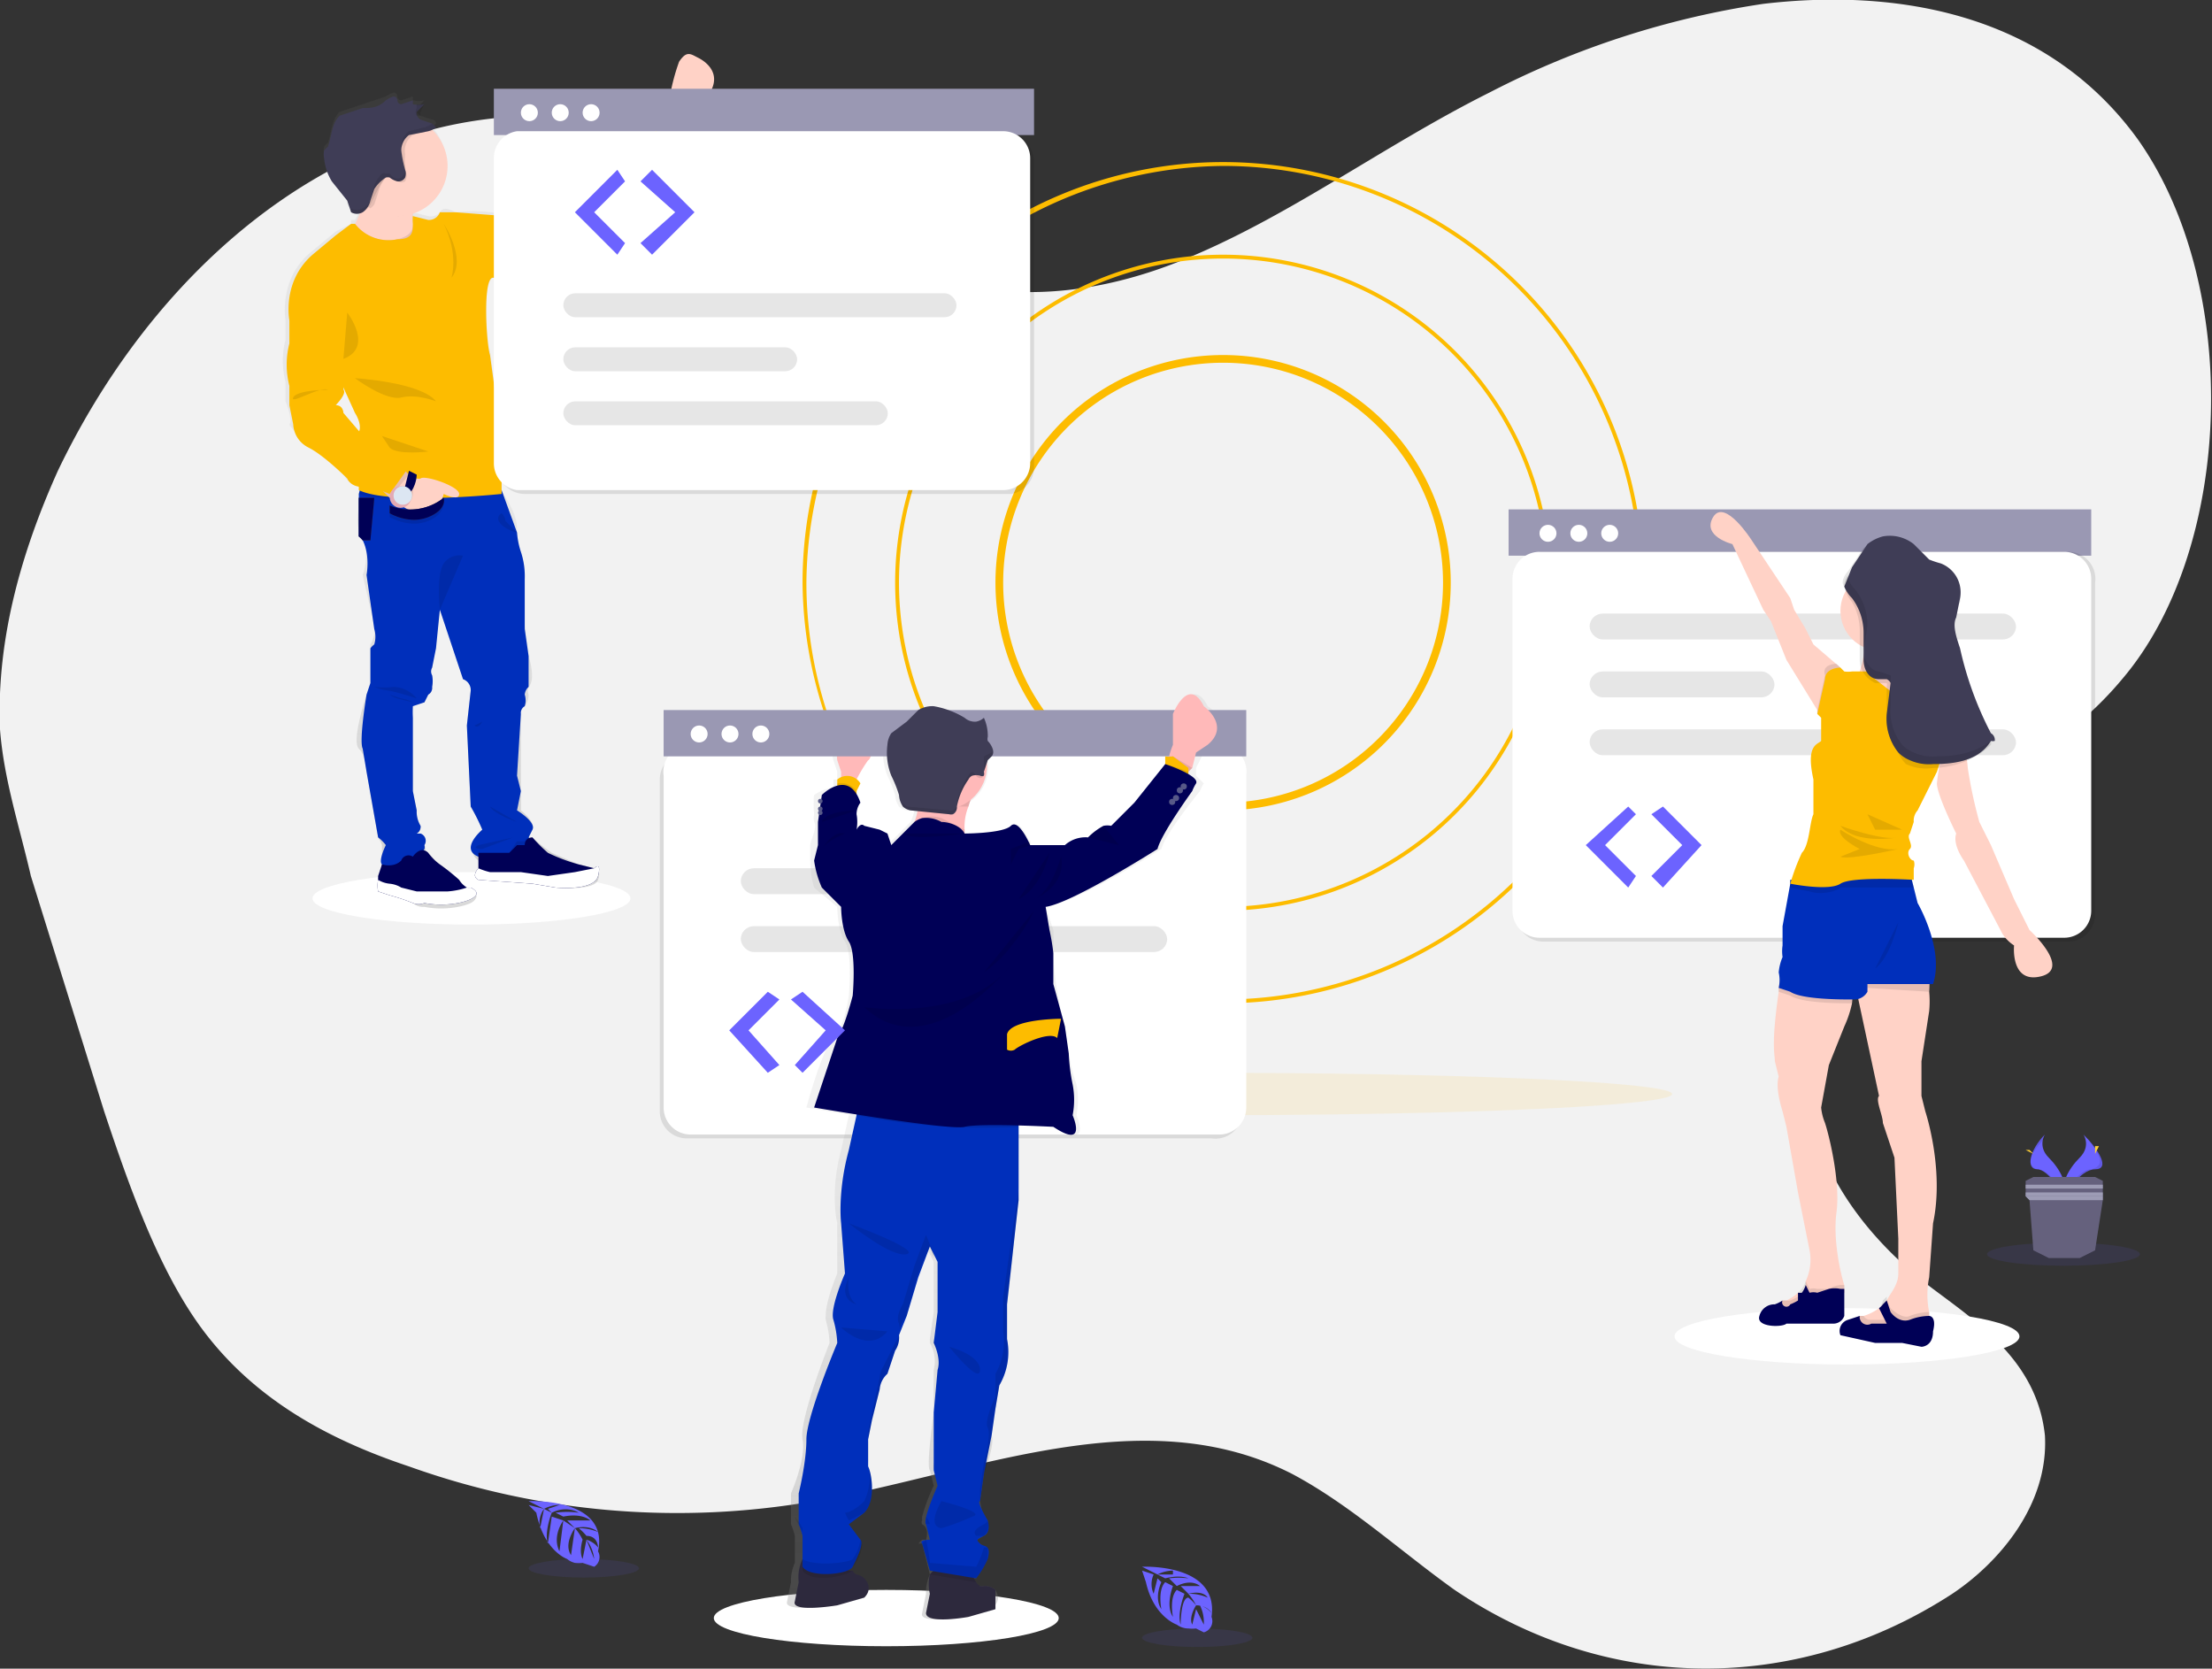 <svg data-name="Workshop Featured Image" xmlns="http://www.w3.org/2000/svg" xmlns:xlink="http://www.w3.org/1999/xlink" width="573.3" height="432.4"><rect width="100%" height="100%" fill="#333333" stroke="none"/><defs><linearGradient id="a" x1=".1" y1="1" x2=".1" gradientUnits="objectBoundingBox"><stop offset="0" stop-color="gray" stop-opacity=".3"/><stop offset=".5" stop-color="gray" stop-opacity=".1"/><stop offset="1" stop-color="gray" stop-opacity=".1"/></linearGradient><linearGradient id="b" x1=".5" y1="1" x2=".5" y2="0" xlink:href="#a"/></defs><path data-name="Path 688" d="M220 59c25 21 57 20 85 9s53-30 81-44a227 227 0 0171-23c34-4 73 2 97 35 27 38 25 106-4 140-15 18-34 26-51 40s-33 37-31 63c1 24 17 43 33 55 12 9 27 19 29 38 1 18-12 33-24 41-40 26-89 26-129-1-14-10-27-22-42-30-39-20-83 0-124 7a206 206 0 01-105-9c-21-7-42-18-56-39-10-15-17-35-23-53L8 227c-3-13-7-25-8-38-1-24 6-47 15-67 23-48 62-82 104-90s86 8 118 44" fill="#f2f2f2"/><ellipse data-name="Ellipse 65" cx="120.7" cy="5.5" rx="120.7" ry="5.5" transform="translate(192 278)" fill="#fdbc00" opacity=".1"/><path data-name="Path 689" d="M317 260a109 109 0 10-109-109 110 110 0 00109 109zm0-217a108 108 0 11-108 108A109 109 0 01317 43z" fill="#fdbc00"/><path data-name="Path 690" d="M317 236a85 85 0 10-85-85 85 85 0 0085 85zm0-169a84 84 0 11-84 84 84 84 0 0184-84z" fill="#fdbc00"/><path data-name="Path 691" d="M317 210a59 59 0 10-59-59 59 59 0 0059 59zm0-116a57 57 0 11-57 57 57 57 0 0157-57z" fill="#fdbc00"/><ellipse data-name="Ellipse 67" cx="44.7" cy="7.3" rx="44.7" ry="7.3" transform="translate(434 339)" fill="#fff"/><g data-name="Title bar"><path data-name="Rectangle 3" fill="#9a98b3" d="M391 132h151v12H391z"/><g data-name="Group 1308" transform="translate(399 136)" fill="#fff"><circle data-name="Ellipse 3" cx="2.2" cy="2.2" transform="translate(16)" r="2.2"/><circle data-name="Ellipse 4" cx="2.2" cy="2.2" transform="translate(8)" r="2.2"/><circle data-name="Ellipse 5" cx="2.2" cy="2.2" r="2.2"/></g></g><g data-name="Group 1292" opacity=".1"><path data-name="Path 692" d="M400 143h136a7 7 0 017 8v86a7 7 0 01-7 7H400a7 7 0 01-7-7v-86a7 7 0 017-8z"/><g data-name="Group 1291" transform="translate(413 166)" opacity=".2"><rect data-name="Rectangle 107" width="110.5" height="6.7" rx="3.4"/><rect data-name="Rectangle 108" width="110.5" height="6.7" rx="3.4" transform="translate(0 30)"/><rect data-name="Rectangle 109" width="92.6" height="6.7" rx="3.4" transform="translate(18 45)"/><rect data-name="Rectangle 110" width="47.9" height="6.7" rx="3.4" transform="translate(63 15)"/></g></g><path data-name="Path 693" d="M399 143h136a7 7 0 017 7v86a7 7 0 01-7 7H399a7 7 0 01-7-7v-86a7 7 0 017-7z" fill="#fff"/><g data-name="Group 1293" transform="translate(412 159)" fill="#e6e6e6"><rect data-name="Rectangle 111" width="110.5" height="6.7" rx="3.4"/><rect data-name="Rectangle 112" width="110.5" height="6.7" rx="3.4" transform="translate(0 30)"/><rect data-name="Rectangle 114" width="47.9" height="6.7" rx="3.4" transform="translate(0 15)"/></g><path data-name="Path 694" d="M449 141l8 17 2 3 4 10 8 13v1l4-1 2-9v-2l-7-6-2-4-3-5-1-3-10-15s-7-11-10-6 5 7 5 7z" fill="#ffd2c6"/><path data-name="Path 695" d="M481 256l6 28c-1 1 1 5 1 7l3 9 1 21v9c0 3-2 5-3 7l-1 1a4 4 0 01-1 1 13 13 0 01-4 2h-1l-1 1v2l4 1h8s10 1 8-3a7 7 0 01-1-1v-1a22 22 0 010-9l1-14c3-14-2-29-2-29l-1-4v-9l2-13a26 26 0 000-5 27 27 0 000-4l-18-2a14 14 0 00-1 5z" fill="#ffd2c6"/><path data-name="Path 696" d="M481 344l4 1h8s10 1 8-3a7 7 0 01-1-1v-1a15 15 0 00-5 1c-2 1-5-2-5-2l-1-2v-1l-1 1a4 4 0 01-1 2l2 3h-4a2 2 0 01-2-1h-1l-1 1z" opacity=".1"/><path data-name="Path 697" d="M477 346l9 2h7l5 1s3 0 3-4c1-4-1-4-1-4a14 14 0 00-5 1c-3 1-5-2-5-2l-1-3-1 1a4 4 0 01-1 1l2 4h-4a2 2 0 01-3-2l-3 1a3 3 0 00-2 4z" fill="#000056"/><path data-name="Path 698" d="M460 275l1 4c-1 3 1 9 1 9l1 4 3 17 3 15a13 13 0 01-1 8v1a6 6 0 01-1 2 5 5 0 01-1 0 12 12 0 01-3 2h-1a16 16 0 01-1 1 2 2 0 01-1 0l1 3 6-2 7-2 4-2v-1-1c-1-3-3-12-2-19 1-8-2-20-3-23a14 14 0 01-1-4l2-11 4-10a28 28 0 002-6 19 19 0 000-4s-17-16-19 0v1c-2 14-1 16-1 18z" fill="#ffd2c6"/><path data-name="Path 699" d="M460 338l1 3 5-2 8-2 4-2v-1-1h-1a7 7 0 00-3 1h-3a4 4 0 00-2 0l-1-2a6 6 0 01-1 2 6 6 0 01-1 1v1a11 11 0 01-2 1 2 2 0 01-1 0h-1a16 16 0 01-1 1 2 2 0 01-1 0z" opacity=".1"/><path data-name="Path 700" d="M463 343h12a3 3 0 003-2v-7h-1a7 7 0 00-3 0l-3 1a4 4 0 00-2 0l-1-2a6 6 0 01-1 2 6 6 0 01-1 0v2a11 11 0 01-2 1 1 1 0 01-2-1 9 9 0 01-2 1 4 4 0 00-4 3c-1 3 6 3 7 2z" fill="#000056"/><path data-name="Path 701" d="M481 256h1a13 13 0 002 0l16 1a27 27 0 000-4l-18-2a14 14 0 00-1 5z" opacity=".1"/><path data-name="Path 702" d="M465 251a236 236 0 0017 4 14 14 0 002 0h17c3-9-4-21-4-21l-1-4-1-4h-25v2l-1 3-4 18z" fill="#002fbb"/><path data-name="Path 703" d="M461 257l3 1c3 2 13 2 16 2a19 19 0 000-4s-17-16-19 0v1z" opacity=".1"/><path data-name="Path 704" d="M461 256l3 1c3 2 13 2 16 2h1a4 4 0 003-2v-2-1a74 74 0 0010-5c2-2 2-13 1-19v-4l-25 2h-6v1l-2 11v5a10 10 0 000 3 13 13 0 00-1 4 9 9 0 010 4z" fill="#002fbb"/><circle data-name="Ellipse 68" cx="10.3" cy="10.3" r="10.3" transform="translate(477 148)" fill="#ffd2c6"/><path data-name="Path 705" d="M492 162s0 10 2 12a89 89 0 007 7l-2 6-9 1-10-11 2-3s2-6 1-9 9-3 9-3z" fill="#ffd2c6"/><path data-name="Path 706" d="M471 184v1l4-1 2-9v-2l-1-1s-4 0-3 3l-2 9z" opacity=".1"/><path data-name="Path 707" d="M464 230l5 1c3 1 7 0 8-1h18a4 4 0 011 0l-1-4h-25v2h-6v2z" opacity=".1"/><path data-name="Path 708" d="M477 173s-4 0-4 3l-2 9 1 1v6c-1 1-4 1-2 10v9c-1 2-1 8-3 10a54 54 0 00-3 8s10 2 13 0 19-1 19-1v-3a3 3 0 000-2c-1 0-2-2-1-3s-1-3 0-4l1-3a4 4 0 011-3l5-10 1-3s5-5 5-6l-2-5-5-5s-3 3-6 2l-9-7-2-2h-2-2a7 7 0 01-2 0z" fill="#fdbc00"/><path data-name="Path 709" d="M507 189l1 2a23 23 0 012 8 119 119 0 003 14l3 6 6 14 4 8s11 10 3 12-7-8-7-8a10 10 0 01-3-3l-10-19s-3-4-2-7c0 0-5-10-5-13a47 47 0 011-6l-1-6z" fill="#ffd2c6"/><path data-name="Path 710" d="M484 211l9 4h-7z" opacity=".1"/><path data-name="Path 711" d="M477 214s11 4 15 3c0 0-11 2-15-3z" opacity=".1"/><path data-name="Path 712" d="M477 215s9 6 15 5c0 0-13 3-15 2l5-2s-6-3-5-5z" opacity=".1"/><path data-name="Path 713" d="M487 140a10 10 0 018 2l5 4a26 26 0 003 1 8 8 0 015 9l-2 4 1 9a89 89 0 009 22 2 2 0 010 1 2 2 0 010 1c-4 4-10 6-15 6a12 12 0 01-7-1 9 9 0 01-2-3 14 14 0 01-3-9v-8a2 2 0 000-1h-3c-2-1-4-3-4-6v-7a15 15 0 00-2-8 9 9 0 01-2-4c-1-1 0-3 1-4l4-6a11 11 0 014-2z" opacity=".1"/><path data-name="Path 714" d="M488 139a10 10 0 018 2l4 4a26 26 0 003 1 8 8 0 015 9l-1 5c-1 2 0 5 1 8a89 89 0 008 22 2 2 0 011 2 2 2 0 01-1 0c-3 5-9 6-15 6a12 12 0 01-6-1 9 9 0 01-3-2 14 14 0 01-3-10l1-8a2 2 0 00-1-1h-2c-3 0-4-3-4-5v-7a15 15 0 00-3-9 9 9 0 01-2-3l2-5 4-6a11 11 0 014-2z" fill="#3f3d56"/><path data-name="Path 715" d="M492 239s-2 9-6 12z" opacity=".1"/><g data-name="Group 1294" opacity=".1"><path data-name="Path 716" d="M508 157z"/><path data-name="Path 717" d="M479 149a3 3 0 000 1 9 9 0 002 3 15 15 0 013 9l-1 7c0 2 2 5 4 5l3 1a2 2 0 010 1v7a14 14 0 003 10 9 9 0 003 2 12 12 0 006 1c5 0 11-1 15-5a2 2 0 01-1 1c-3 5-9 6-15 6a12 12 0 01-6-1 9 9 0 01-3-2 14 14 0 01-3-10l1-8a2 2 0 00-1-1h-2c-3 0-4-3-4-5v-7a15 15 0 00-3-9 9 9 0 01-2-3 4 4 0 011-3z"/></g><path data-name="Path 718" d="M296 406s20-1 18 13a3 3 0 01-2 4l-2-1a9 9 0 01-2 0 5 5 0 01-3-1s-6-2-8-11l-1-3 3 1a6 6 0 000 5l1-4 1 1s-2 4 0 7c0 0-1-5 1-7l2 1s-2 5 0 8c0 0-1-5 1-7l2 1s-2 5-1 8c0 0 0-7 2-7a13 13 0 012 2s-2 3-1 5l1-4 2 4a10 10 0 00-1-5 6 6 0 013 2s-1-2-4-2a15 15 0 00-2-3 12 12 0 015 1s-1-2-5-1l-2-2h5s-2-2-6 0l-2-2a21 21 0 015 0s-2-1-6 0l-2-1h4v-1a9 9 0 00-4 1l-4-2z" fill="#6c63ff"/><ellipse data-name="Ellipse 69" cx="14.3" cy="2.4" rx="14.3" ry="2.4" transform="translate(296 422)" fill="#6c63ff" opacity=".1"/><path data-name="Path 719" d="M137 389s21-1 18 13a3 3 0 01-1 4l-3-1a9 9 0 01-2 0 5 5 0 01-2-1s-6-2-8-12l-2-2 4 1a6 6 0 00-1 5l1-5 2 1s-2 5-1 8l1-7 3 1s-3 4-1 8l1-8 3 2s-3 4-1 7l1-7a13 13 0 012 3s-1 3 0 5l1-5 2 5a10 10 0 00-2-5 6 6 0 013 2s0-3-3-3a15 15 0 00-2-2 13 13 0 015 1s-2-2-6-1l-2-2h6s-2-2-7-1l-2-1a21 21 0 016 0s-3-2-7 0l-1-1 3-1h1a9 9 0 00-5 1l-4-2z" fill="#6c63ff"/><ellipse data-name="Ellipse 70" cx="14.3" cy="2.4" rx="14.3" ry="2.4" transform="translate(137 404)" fill="#6c63ff" opacity=".1"/><ellipse data-name="Ellipse 71" cx="41.2" cy="6.8" rx="41.2" ry="6.8" transform="translate(81 226)" fill="#fff"/><path data-name="Path 720" d="M797 163a22 22 0 010-11v-5s-2-11 7-18l6-5 4-2a4 4 0 010-1h1a17 17 0 001-2 2 2 0 01-2-1 3 3 0 01-1-1v-2a6 6 0 00-1-2l-3-3a15 15 0 01-2-6 5 5 0 010-2 7 7 0 011-1c1-3 1-6 3-8l6-2 6-2a7 7 0 012-1 1 1 0 011 1 1 1 0 001 1l3-1v1a7 7 0 003 0l-2 2a2 2 0 000 1 2 2 0 001 1l3 1a1 1 0 011 1 5 5 0 01-1 1 13 13 0 01-5 21v1l4 1a3 3 0 003-1c1-2 4 0 4 0s9-1 13 1l6-3 3-1h2c1 1 0-1 2-2l3-1 13-7 5-4 6-5a53 53 0 012-7l1-1 2-1a1 1 0 012 1c4 7 6 7 3 10-2 2-4 4-6 4l-10 13s-8 7-13 9l-5 3s-16 8-19 8-2 16-1 19l3 22s2 5 0 7v7c1 2 4 6 4 10a6 6 0 000 1 20 20 0 001 5 20 20 0 011 7v12l1 8s2 6 0 8a3 3 0 000 2 5 5 0 01-1 3 2 2 0 00-1 2v25s4 3 3 5l-1 2a2 2 0 011 0 41 41 0 005 4l7 3 4 1s2 0 1 3-11 2-11 2l-6-1-13-1-2-1a4 4 0 011-2v-2c-4-3 1-8 1-8a51 51 0 00-3-6l-1-21 1-9a3 3 0 00-1-3l-7-18-1 9-1 6a2 2 0 000 2 8 8 0 010 3 2 2 0 01-1 2l-1 2s-3-1-3 1a26 26 0 000 3v19l1 5a7 7 0 001 4 2 2 0 01-1 2l1 1a2 2 0 011 2 2 2 0 010 2 3 3 0 012 1 13 13 0 002 2 53 53 0 015 4 6 6 0 002 2 4 4 0 001 1c2 0 2 2 0 3s-7 2-12 1a4 4 0 01-3-1 44 44 0 00-6-2l-3-1a4 4 0 010-1 13 13 0 010-2 13 13 0 011-3v-6a10 10 0 00-1-2l-3-17s0-4-2-6 2-14 2-14l1-3v-9a5 5 0 010-1 7 7 0 001-5l-3-13s2-5 0-10a9 9 0 00-1-1v-9-2a7 7 0 000-1 6 6 0 01-4-3s-5-5-9-8-5-5-5-5c1-1-1-6-1-6zm17-41zm-3 49l5 5c1-2-1-6-1-6l-4-8a5 5 0 001 2c1 2-2 4-2 4l1 3z" transform="translate(-723 -64)" fill="url(#a)"/><path data-name="Path 721" d="M174 25l2 5a10 10 0 003-1 9 9 0 005-5c3-5-1-8-3-9s-3-2-5 1a54 54 0 00-2 7v2z" fill="#ffd2c6"/><g data-name="Title bar"><path data-name="Rectangle 3" fill="#9a98b3" d="M128 23h140v12H128z"/><g data-name="Group 1308" transform="translate(135 27)" fill="#fff"><circle data-name="Ellipse 3" cx="2.2" cy="2.2" transform="translate(16)" r="2.2"/><circle data-name="Ellipse 4" cx="2.2" cy="2.2" transform="translate(8)" r="2.2"/><circle data-name="Ellipse 5" cx="2.2" cy="2.2" r="2.2"/></g></g><path data-name="Path 722" d="M90 61l4 6s19 10 15-1a24 24 0 01-2-11 8 8 0 012-4s-19-10-16-3a9 9 0 011 4 15 15 0 01-2 6 20 20 0 01-2 3z" fill="#ffd2c6"/><path data-name="Path 723" d="M95 180s-2 12-1 14l1 6 3 17a10 10 0 012 2s-2 4-1 5a1 1 0 001 1c1 1 6-2 9-4a2 2 0 001-1 2 2 0 000-1 2 2 0 00-1-3h-1a2 2 0 001-2 7 7 0 01-1-4l-1-5v-19a27 27 0 010-3l3-1 1-2a2 2 0 001-2 8 8 0 000-3 2 2 0 010-2l1-5 1-10 6 18a3 3 0 012 3l-1 9 1 21a52 52 0 013 6s-6 5-1 7c4 3 14-4 14-4l-1-1 1-2c1-2-4-5-4-5l1-5-1-4 1-16a2 2 0 011-2 5 5 0 000-3 3 3 0 011-2v-8l-1-7v-13a20 20 0 00-1-7 21 21 0 01-1-5l-4-11-2-1-34-2-1 4v1 10a8 8 0 011 1c2 4 1 9 1 9l2 14a7 7 0 010 4 5 5 0 00-1 1v9l-1 3z" fill="#002fbb"/><path data-name="Path 724" d="M94 139a9 9 0 010 1h2l1-10h-4c0 3-1 7 1 9z" opacity=".1"/><path data-name="Path 725" d="M93 139a8 8 0 011 1h2l1-11h-4v10z" fill="#444053"/><path data-name="Path 726" d="M93 139a8 8 0 011 1h2l1-11h-4v10z" fill="#000056"/><path data-name="Path 727" d="M99 224a1 1 0 001 1c1 1 6-2 9-4a2 2 0 001-1c-2 0-3 2-3 2a2 2 0 00-3 1c-2 2-5 1-5 1z" opacity=".1"/><path data-name="Path 728" d="M98 231l3 1a51 51 0 016 2 4 4 0 003 0c5 1 10 0 12-1s2-2 0-3a4 4 0 01-1 0 6 6 0 01-2-2 54 54 0 00-5-4 13 13 0 01-3-3c-2-2-4 1-4 1a2 2 0 00-3 1c-2 2-5 1-5 1l-1 3v1a8 8 0 000 3z" fill="#000056"/><path data-name="Path 729" d="M98 231l3 1a51 51 0 016 2 4 4 0 003 0c5 1 10 0 12-1s2-2 0-3a4 4 0 01-1 0 20 20 0 01-5 1h-8l-4-1a7 7 0 00-3-1 7 7 0 01-3-1 8 8 0 000 3z" fill="#fff"/><path data-name="Path 731" d="M108 181a8 8 0 00-6-3 20 20 0 01-5 0 13 13 0 004 1 69 69 0 017 2z" opacity=".1"/><path data-name="Path 732" d="M107 182a9 9 0 00-3-1l-3-1a6 6 0 002 1l4 1z" opacity=".1"/><path data-name="Path 733" d="M106 183l-3 1" opacity=".1"/><path data-name="Path 734" d="M134 138l-3-3a3 3 0 00-1-2s-2 1 0 3a9 9 0 004 2z" opacity=".1"/><path data-name="Path 735" d="M93 48l1 3a11 11 0 003 2l6 3a12 12 0 004-1 8 8 0 012-4s-19-10-16-3z" opacity=".1"/><path data-name="Path 736" d="M90 43a13 13 0 1013-13 13 13 0 00-13 13z" fill="#ffd2c6"/><path data-name="Path 737" d="M90 61l4 6s19 10 15-1a24 24 0 01-2-11 10 10 0 000 3c0 1 0 3-4 4a11 11 0 01-11-4 20 20 0 01-2 3z" opacity=".1"/><path data-name="Path 738" d="M170 36l2 5a10 10 0 003-1l-5-6v2z" opacity=".1"/><path data-name="Path 739" d="M93 128c9 3 37 0 37 0a4 4 0 010-1l-2-1-33-2-2 4z" opacity=".1"/><path data-name="Path 740" d="M107 56l4 1a3 3 0 003-2h4l13 1 6-2 3-1 1-1 2-1 3-1 13-7 5-4 6-5s3 7 5 6l-11 13s-8 7-13 9l-5 3s-15 8-18 7-2 17-1 20l3 22v14s-29 3-37-1v-15c1-2-1-5-1-5l-5-11-12-13s-2-10 6-17l6-5 4-3h1a11 11 0 0011 4c4 0 4-2 4-4a10 10 0 010-2z" fill="#fdbc00"/><path data-name="Path 741" d="M92 98s17 1 21 6c0 0-5-2-9-1s-12-5-12-5z" opacity=".1"/><path data-name="Path 742" d="M111 117s-8 1-10-1l-2-3z" opacity=".1"/><path data-name="Path 743" d="M90 81s7 9-1 12z" opacity=".1"/><path data-name="Path 744" d="M132 66l-4 5z" opacity=".1"/><path data-name="Path 745" d="M140 63l-7 7 7-7z" opacity=".1"/><path data-name="Path 746" d="M115 58s6 9 2 14c0 0 2-6-2-14z" opacity=".1"/><path data-name="Path 747" d="M99 127l2 2h1l2 2c9 6 11-3 11-3s4 2 4 0-9-5-10-4a2 2 0 01-1 0 6 6 0 01-2-1 16 16 0 01-1-1z" fill="#ffd2c6"/><path data-name="Path 748" d="M90 43a13 13 0 006 11 7 7 0 001-1l1-3a10 10 0 012-4 2 2 0 012 0 5 5 0 001 1 2 2 0 002 0 3 3 0 000-3 27 27 0 010-4 5 5 0 012-5l4-1a5 5 0 001 0 13 13 0 00-22 9z" opacity=".1"/><path data-name="Path 749" d="M112 32l1 1a5 5 0 01-2 1l-5 1a5 5 0 00-2 4 29 29 0 001 5 3 3 0 010 2 2 2 0 01-2 1 5 5 0 01-2-1 2 2 0 00-1 0 10 10 0 00-3 3l-1 3a5 5 0 01-2 3 3 3 0 01-3 0l-1-3-4-5a14 14 0 01-2-6 5 5 0 010-2 7 7 0 011-1c1-3 1-6 3-8l6-2c2 0 4 0 6-2a7 7 0 012-1 1 1 0 011 1 1 1 0 001 1l3-1v1a7 7 0 003 0l-2 2a2 2 0 001 2l3 1z" fill="#3f3d56"/><path data-name="Path 750" d="M124 221v1c4 3 14-4 14-4l-1-1a2 2 0 00-1 1h-2l-2 3h-8z" opacity=".1"/><path data-name="Path 751" d="M124 228l14 1 6 1s10 1 11-3-1-2-1-2l-4-1a47 47 0 01-8-3 41 41 0 01-4-4s-2 0-2 2h-2l-2 2h-8v4s-2 2 0 3z" fill="#000056"/><path data-name="Path 752" d="M124 228l14 1 6 1s10 1 11-3-1-2-1-2l-5 1-7 1-7-1h-8a17 17 0 01-3-1s-2 2 0 3z" fill="#fff"/><path data-name="Path 754" d="M99 127l2 2 5-6a16 16 0 01-1-1z" opacity=".1"/><path data-name="Path 755" d="M79 78l-4 5v6a22 22 0 000 11v5l1 5s0 4 4 6 10 8 10 8 1 3 6 2l5 2 5-7-7-4s-3-3-4-3l-6-7s0-2-2-2c0 0 3-3 2-4v-8z" fill="#fdbc00"/><path data-name="Path 756" d="M85 101s-8 0-9 2 7-3 9-2z" opacity=".1"/><path data-name="Path 757" d="M102 128a2 2 0 000 1 3 3 0 002 2 3 3 0 003-3 3 3 0 000-1l1-3a6 6 0 01-2-1 13 13 0 01-1 3 3 3 0 00-1 0 3 3 0 00-2 2z" opacity=".1"/><path data-name="Path 758" d="M106 122l2 1s0 3-2 5-1-2-1-2l1-4z" fill="#000056"/><circle data-name="Ellipse 84" cx="2.8" cy="2.8" r="2.8" transform="translate(101 126)" fill="#e4aab4"/><circle data-name="Ellipse 85" cx="2.4" cy="2.4" r="2.4" transform="translate(102 126)" fill="#dce6f2"/><path data-name="Path 759" d="M115 129a14 14 0 01-14 2v3s5 3 10 1 4-6 4-6z" opacity=".1"/><path data-name="Path 760" d="M115 129a14 14 0 01-14 2v2s5 3 10 1 4-5 4-5z" opacity=".1"/><path data-name="Path 761" d="M115 129a14 14 0 01-14 2v2s5 3 10 1 4-5 4-5z" fill="#444053"/><path data-name="Path 762" d="M115 129a14 14 0 01-14 2v2s5 3 10 1 4-5 4-5z" fill="#000056"/><path data-name="Path 763" d="M133 217l-9 2c-2 1 1 1 1 1l8-3z" opacity=".1"/><path data-name="Path 764" d="M134 213s-6-2-7-4" opacity=".1"/><path data-name="Path 765" d="M126 182l-3 3 3-3z" opacity=".1"/><path data-name="Path 766" d="M125 187s-1 2-2 1" opacity=".1"/><path data-name="Path 767" d="M120 144l-6 14s-1-9 1-12a5 5 0 015-2z" opacity=".1"/><g data-name="Group 1295" opacity=".1"><path data-name="Path 768" d="M106 26h1a6 6 0 01-1 0z"/><path data-name="Path 769" d="M109 30h-1a2 2 0 010-2 3 3 0 010-1 7 7 0 002 0l-1 2a2 2 0 000 1z"/><path data-name="Path 770" d="M94 54a5 5 0 002-2l1-4a10 10 0 012-3 1 1 0 011 0 2 2 0 011 0 5 5 0 001 1 2 2 0 002 0 3 3 0 001-3 27 27 0 01-1-5 5 5 0 012-4l4-1a5 5 0 002-1l1 1a5 5 0 01-2 1l-5 1a5 5 0 00-2 4 29 29 0 001 5 3 3 0 010 2 2 2 0 01-2 1 5 5 0 01-2-1 2 2 0 00-1 0 10 10 0 00-2 3l-2 4a5 5 0 01-2 2 3 3 0 01-3 0 3 3 0 010-1 3 3 0 003 0z"/><path data-name="Path 771" d="M89 50l-3-3 3 3z"/></g><g data-name="Group 1297" opacity=".1"><path data-name="Path 772" d="M136 35h126a7 7 0 016 7v79a7 7 0 01-6 7H136a7 7 0 01-7-7V42a7 7 0 017-7z"/><g data-name="Group 1296" transform="translate(148 56)" opacity=".2"><rect data-name="Rectangle 115" width="101.9" height="6.2" rx="3.1"/><rect data-name="Rectangle 116" width="84.1" height="6.2" rx="3.1" transform="translate(18 28)"/><rect data-name="Rectangle 117" width="60.6" height="6.2" rx="3.1" transform="translate(41 14)"/></g></g><path data-name="Path 773" d="M134 34h126a7 7 0 017 7v79a7 7 0 01-7 7H134a7 7 0 01-6-7V41a7 7 0 016-7z" fill="#fff"/><g data-name="Group 1298" transform="translate(146 76)" fill="#e6e6e6"><rect data-name="Rectangle 118" width="101.9" height="6.2" rx="3.1"/><rect data-name="Rectangle 119" width="84.1" height="6.2" rx="3.1" transform="translate(0 28)"/><rect data-name="Rectangle 120" width="60.6" height="6.2" rx="3.1" transform="translate(0 14)"/></g><path data-name="Path 774" d="M530 294s-2 3 1 6 5 7 4 10c0 0-4-7-7-7s-2-5 2-9z" fill="#6c63ff"/><path data-name="Path 775" d="M530 294a3 3 0 000 1c-4 4-5 7-2 8 3 0 6 5 7 6a1 1 0 010 1s-4-7-7-7-2-5 2-9z" opacity=".1"/><path data-name="Path 776" d="M527 297v0c0-1 0 0 0 0z" fill="#ffd037"/><path data-name="Path 777" d="M525 298l2 1-1-1h-1z" fill="#ffd037"/><path data-name="Path 778" d="M540 294s2 3-1 6-5 7-4 10c0 0 4-7 8-7s1-5-3-9z" fill="#6c63ff"/><path data-name="Path 779" d="M540 294a3 3 0 011 1c3 4 5 7 1 8-3 0-6 5-7 6v1s4-7 8-7 1-5-3-9z" opacity=".1"/><path data-name="Path 780" d="M544 297l-1 2v-2c0-1 0 0 0 0h1z" fill="#ffd037"/><path data-name="Path 781" d="M545 298l-2 1 2-1c1 0 0 0 0 0z" fill="#ffd037"/><ellipse data-name="Ellipse 86" cx="19.8" cy="3" rx="19.8" ry="3" transform="translate(515 322)" fill="#6c63ff" opacity=".1"/><path data-name="Path 782" d="M525 306v4l1 1 1 13 4 2h8l4-2 2-13v-5l-2-1h-16l-2 1z" fill="#65617d"/><path data-name="Path 783" d="M525 307v1h20v-1z" fill="#9d9cb5"/><path data-name="Path 784" d="M525 309v1h20v-1z" fill="#9d9cb5"/><path data-name="Path 785" d="M525 310l1 1h19v-1z" fill="#9d9cb5"/><ellipse data-name="Ellipse 87" cx="44.7" cy="7.3" rx="44.7" ry="7.3" transform="translate(185 412)" fill="#fff"/><g data-name="Group 1300" opacity=".1"><path data-name="Path 786" d="M178 195h136a7 7 0 018 7v86a7 7 0 01-8 7H178a7 7 0 01-7-7v-86a7 7 0 017-7z"/><g data-name="Group 1299" transform="translate(191 233)" opacity=".2"><rect data-name="Rectangle 121" width="110.5" height="6.7" rx="3.4" transform="translate(0 15)"/><rect data-name="Rectangle 122" width="47.9" height="6.7" rx="3.4" transform="translate(63)"/></g></g><path data-name="Path 787" d="M179 193h137a7 7 0 017 8v86a7 7 0 01-7 7H179a7 7 0 01-7-7v-86a7 7 0 017-8z" fill="#fff"/><g data-name="Group 1301" transform="translate(192 225)" fill="#e6e6e6"><rect data-name="Rectangle 123" width="110.5" height="6.7" rx="3.4" transform="translate(0 15)"/><rect data-name="Rectangle 124" width="47.9" height="6.7" rx="3.4"/></g><path data-name="Path 788" d="M543 617l1-5a11 11 0 011-5v-7a18 18 0 00-1-3v-8s4-9 3-14 7-25 7-25a25 25 0 00-1-6 4 4 0 010-1c0-4 3-11 3-11v-13s-2-8 1-19l2-9h1l-12-2s4-15 7-18 4-11 4-11 1-11-1-14-2-9-2-9l-6-5a26 26 0 01-1-7v-4c0-1 2-5 1-6a5 5 0 010-2 24 24 0 010-5 13 13 0 015-2v-2h1v-2l-1-3c-2-7 6-7 6-7a4 4 0 013-2l-1 9a35 35 0 00-3 5v3a9 9 0 011 3 5 5 0 00-1 3 11 11 0 010 4l2-1 4 2h2l1 3 6-6a14 14 0 001-3 14 14 0 01-2 0 4 4 0 01-2-1 6 6 0 01-1-3 37 37 0 00-2-5 16 16 0 01-1-8 6 6 0 011-3l4-3 3-3a7 7 0 015 0 24 24 0 018 3 4 4 0 003 0 4 4 0 002-1 10 10 0 011 4 6 6 0 010 1 1 1 0 000 1 4 4 0 011 1 3 3 0 010 2 2 2 0 010 1 6 6 0 01-1 1 11 11 0 01-5 11l-1 1a14 14 0 00-1 6 2 2 0 000 1h1s9 0 12-2 5 5 5 5h9a9 9 0 016-2 18 18 0 015-3 5 5 0 012 0l6-6 8-10v-2a4 4 0 001 0 22 22 0 011-3v-2-6s4-10 8-2c0 0 8 5 1 10l-2 2-2 4v2l2 2a11 11 0 00-1 2s-9 11-10 15c0 0-22 14-30 15l2 6a54 54 0 010 6 81 81 0 003 19l1 7a48 48 0 002 8 21 21 0 010 8s4 9-5 3l-10-1v3a323 323 0 01-3 44v9a12 12 0 010 3 17 17 0 01-2 9l-1 6-2 6a4 4 0 000 1 4 4 0 010 1l-1 9-1 7 1 5h1a5 5 0 010 2 2 2 0 01-1 2c-2 1-3 2-1 2a17 17 0 011 1 1 1 0 011 1 5 5 0 01-1 2 26 26 0 01-2 5h-1a4 4 0 000 1 3 3 0 002 1 3 3 0 001 0 4 4 0 013 1c1 2 1 3-1 5l-7 2s-12 2-11-1l1-5a11 11 0 011-5l-2-8h-1l1-1a6 6 0 011 0s1-3-1-4a1 1 0 010-1 5 5 0 010-1 47 47 0 013-8l-1-4c-1-1 1-15 1-15v-11c1-4-1-7-1-7v-1l1-7v-13l-2-4-3 8-3 10a9 9 0 00-2 4 2 2 0 000 1 6 6 0 01-1 4l-2 6a6 6 0 00-2 4l-2 8-1 5v6a8 8 0 000 1v1-1a18 18 0 011 5l-2 7c-3 3-5 3-5 3l3 4a2 2 0 011 2 10 10 0 01-2 5 3 3 0 01-1 1 3 3 0 001 1 4 4 0 013 1c1 1 2 3 0 5l-7 2s-13 2-12-1z" transform="translate(-339 -202)" fill="url(#b)"/><path data-name="Path 789" d="M251 419l7-2v-5a4 4 0 00-3-1 3 3 0 01-1 0 3 3 0 01-1-1 5 5 0 01-1-3s-8-2-10 0a6 6 0 00-1 1 11 11 0 000 5l-1 5c0 3 11 1 11 1z" fill="#2d293d"/><path data-name="Path 790" d="M217 416l7-2c2-2 1-4 0-5a4 4 0 00-2-1 2 2 0 01-1-1 4 4 0 01-1 0c-2-1-2-3-2-3s-7-3-9 0a5 5 0 00-1 0 11 11 0 00-1 6l-1 5c-1 3 11 1 11 1z" fill="#2d293d"/><path data-name="Path 791" d="M242 407a6 6 0 00-1 1l12 2a5 5 0 01-1-3s-8-2-10 0z" opacity=".1"/><path data-name="Path 792" d="M208 404v3c2 3 10 2 13 0a4 4 0 01-1 0c-2-1-2-3-2-3s-7-3-9 0a5 5 0 00-1 0z" opacity=".1"/><path data-name="Path 793" d="M207 395a20 20 0 011 3v8c2 3 12 2 13 0s3-6 2-7l-3-4 4-3c3-3 2-10 1-12v-7l1-5 2-8a6 6 0 012-4l2-6a6 6 0 001-4l2-5 3-10 3-8 2 4v13l-1 8s2 4 1 7l-1 11v15l1 4s-4 9-3 10l1 4s-3 0-2 1l2 7 12 2a24 24 0 003-5c1-4-1-3-2-4s-1-1 1-2 1-4 1-4-3-5-2-5l1-7 2-10 1-7 1-6a17 17 0 002-12v-9l3-27v-19-4l-42-5a34 34 0 010 6l-2 9c-3 11-2 19-2 19l1 13s-4 9-3 12a26 26 0 011 6s-8 19-8 25-2 14-2 14v8z" fill="#002fbb"/><path data-name="Path 794" d="M230 345l-12-1s7 7 12 1z" opacity=".1"/><path data-name="Path 795" d="M220 331s-1 5 2 7c0 0-5-1-2-7z" opacity=".1"/><path data-name="Path 796" d="M220 317s11 9 15 8-15-8-15-8z" opacity=".1"/><path data-name="Path 797" d="M246 349s8 2 8 6-8-6-8-6z" opacity=".1"/><path data-name="Path 798" d="M244 389s12 3 8 4a57 57 0 01-8 3s-4 0 0-7z" opacity=".1"/><g data-name="Group 1302" opacity=".1"><path data-name="Path 799" d="M255 395a2 2 0 001-1s1 2-1 4h-1-1c-1-1 0-2 2-3z"/><path data-name="Path 800" d="M240 395v-2a5 5 0 011 2 2 2 0 00-1 0z"/><path data-name="Path 801" d="M242 347a13 13 0 011 3 14 14 0 00-1-2v-1z"/><path data-name="Path 802" d="M216 342a4 4 0 010-1v2a5 5 0 000-1z"/><path data-name="Path 803" d="M242 381a6 6 0 010-2 7 7 0 010 2z"/><path data-name="Path 804" d="M240 399a38 38 0 011 6l12 1a24 24 0 002-5h1v3a25 25 0 01-3 5l-12-2-2-7 1-1z"/><path data-name="Path 805" d="M255 382l-1 7v-3l1-7s2-7 1-9 2-8 2-8v-6a17 17 0 002-11v-9l4-28v-18-3a433 433 0 000 24l-3 27v9a17 17 0 01-2 12l-1 6-1 7c1 2-2 10-2 10z"/><path data-name="Path 806" d="M221 404a11 11 0 002-5c1 1 0 5-2 7-1 2-11 3-13 0v-2c3 2 12 1 13 0z"/><path data-name="Path 807" d="M206 393a19 19 0 012 3v1l-1-2a6 6 0 01-1-2z"/><path data-name="Path 808" d="M220 394a19 19 0 01-1-2s2 0 5-3c1-2 2-6 1-9 1 2 2 9-1 12l-4 2z"/><path data-name="Path 809" d="M225 373a51 51 0 000 6 8 8 0 000-1v-7l1-5 2-9a6 6 0 011-3l3-6a6 6 0 001-5c-1-2 1-5 1-5l3-10 3-8 2 5v1l-1-3-3 7-3 11s-2 2-2 5a6 6 0 01-1 4l-2 6a6 6 0 00-2 4l-2 8-1 5z"/></g><path data-name="Path 810" d="M217 197l1 3v3h4v-1a37 37 0 013-5c1 0 3-10 1-9a4 4 0 00-2 2s-8 0-7 7z" fill="#ffb9b9"/><path data-name="Path 811" d="M218 203h4v-1a4 4 0 00-4 0z" opacity=".1"/><path data-name="Path 812" d="M217 205l5 1v-1l1-2a4 4 0 00-6-1v1z" fill="#fdbc00"/><g data-name="Title bar"><path data-name="Rectangle 3" fill="#9a98b3" d="M172 184h151v12H172z"/><g data-name="Group 1308" transform="translate(179 188)" fill="#fff"><circle data-name="Ellipse 3" cx="2.2" cy="2.2" transform="translate(16)" r="2.2"/><circle data-name="Ellipse 4" cx="2.2" cy="2.2" transform="translate(8)" r="2.2"/><circle data-name="Ellipse 5" cx="2.2" cy="2.2" r="2.2"/></g></g><path data-name="Path 813" d="M302 197l6 3 1-1 1-4 3-2c6-5-1-10-1-10-4-8-8 2-8 2v8a22 22 0 00-1 3l-1 1z" fill="#ffb9b9"/><path data-name="Path 814" d="M302 197l6 3 1-1-5-3a7 7 0 01-1 0l-1 1z" opacity=".1"/><path data-name="Path 815" d="M302 199l6 3v-3l-4-3a6 6 0 01-2 0v2z" fill="#fdbc00"/><path data-name="Path 816" d="M233 220s27 3 22 1c-4-1-5-3-5-6a14 14 0 011-6 27 27 0 012-5s-21-12-17-1a17 17 0 012 5 14 14 0 01-1 5 15 15 0 01-4 7z" fill="#ffb9b9"/><path data-name="Path 817" d="M236 203a17 17 0 012 5c2 2 4 1 7 1h6a27 27 0 012-5s-21-12-17-1z" opacity=".1"/><circle data-name="Ellipse 88" cx="11.4" cy="11.4" r="11.4" transform="translate(233 187)" fill="#ffb9b9"/><path data-name="Path 818" d="M233 220s27 3 22 1c-4-1-5-3-5-6l-6-3a8 8 0 00-5 0 7 7 0 00-2 1 15 15 0 01-4 7z" opacity=".1"/><path data-name="Path 819" d="M217 205l5 1v-1a5 5 0 00-5-2z" opacity=".1"/><path data-name="Path 820" d="M302 199l6 3v-2a47 47 0 00-6-2z" opacity=".1"/><path data-name="Path 821" d="M222 289a172 172 0 0042 3v-4l-42-5a34 34 0 010 6z" opacity=".1"/><path data-name="Path 822" d="M211 287s35 6 39 5 23 0 23 0c9 6 5-3 5-3a21 21 0 000-8 50 50 0 01-1-8l-1-7-3-11v-8a55 55 0 00-1-6l-1-6c7-1 29-15 29-15 1-4 9-15 9-15a11 11 0 011-2c1-2-8-5-8-5l-8 10-6 6a5 5 0 00-2 0 17 17 0 00-4 3 8 8 0 00-6 2h-9s-3-7-5-5-12 2-12 2c-1-2-4-3-6-3a8 8 0 00-5-1 6 6 0 00-2 1l-6 6-1-3-2-1-4-1c-1-1-2 1-2 1a11 11 0 000-4 5 5 0 011-3c-3-9-10-2-10-2l-1 7v6l-1 4a26 26 0 002 7l5 5s0 6 2 9 1 14 1 14-2 8-4 11l-6 18z" fill="#000056"/><path data-name="Path 823" d="M262 224l2-4a23 23 0 003-1v-1l-5 2v4z" opacity=".1"/><path data-name="Path 824" d="M282 217l8 2-4-5a17 17 0 00-4 3z" opacity=".1"/><circle data-name="Ellipse 89" cx=".8" cy=".8" r=".8" transform="translate(306 203)" fill="#575988"/><circle data-name="Ellipse 90" cx=".8" cy=".8" r=".8" transform="translate(305 204)" fill="#575988"/><circle data-name="Ellipse 91" cx=".8" cy=".8" r=".8" transform="translate(304 206)" fill="#575988"/><circle data-name="Ellipse 92" cx=".8" cy=".8" r=".8" transform="translate(303 207)" fill="#575988"/><circle data-name="Ellipse 93" cx=".6" cy=".6" r=".6" transform="translate(212 207)" fill="#575988"/><circle data-name="Ellipse 94" cx=".6" cy=".6" r=".6" transform="translate(212 209)" fill="#575988"/><circle data-name="Ellipse 95" cx=".6" cy=".6" r=".6" transform="translate(212 210)" fill="#575988"/><path data-name="Path 825" d="M262 250s-21 27-38 11c0 0 27 4 38-11z" opacity=".1"/><path data-name="Path 826" d="M275 264s-13 0-15 4v4a2 2 0 003 0c1-1 9-5 12-3z" opacity=".1"/><path data-name="Path 827" d="M275 264s-13 0-14 4v4a2 2 0 002 0c1-1 9-5 11-3z" fill="#fdbc00"/><path data-name="Path 828" d="M268 236a42 42 0 01-5 8 34 34 0 01-8 8l13-16z" opacity=".1"/><path data-name="Path 829" d="M272 221s-2 9-8 12z" opacity=".1"/><path data-name="Path 830" d="M275 222s2 7-7 11c0 0 4-1 7-11z" opacity=".1"/><path data-name="Path 831" d="M219 216s-5 2-6 4c0 0 3-5 6-4z" opacity=".1"/><path data-name="Path 832" d="M248 209a2 2 0 01-1 2 2 2 0 01-1 0l-10-1a4 4 0 01-2-1 6 6 0 01-1-3 33 33 0 00-2-5 16 16 0 01-1-8 6 6 0 011-3l4-3 3-3a7 7 0 014-1 23 23 0 018 3 4 4 0 003 1 4 4 0 002-1 11 11 0 011 5 2 2 0 000 1c1 1 2 3 1 4l-1 1-1 3a2 2 0 010 1 1 1 0 01-1 0 4 4 0 00-2 0 2 2 0 00-1 1 18 18 0 00-3 7z" fill="#3f3d56"/><g data-name="Group 1303" opacity=".1"><path data-name="Path 833" d="M234 208a4 4 0 001 1l11 1a2 2 0 001 0 2 2 0 001-2 18 18 0 013-7 2 2 0 011-1 4 4 0 011 1 1 1 0 002-1 2 2 0 000-1v-3l2-1a2 2 0 000-2 3 3 0 010 3l-1 1-1 3a2 2 0 010 1 1 1 0 01-1 0 4 4 0 00-2 0 2 2 0 00-1 1 18 18 0 00-3 7 2 2 0 01-2 2l-10-1a4 4 0 01-2-1 3 3 0 010-1z"/><path data-name="Path 834" d="M256 191a2 2 0 010-1 11 11 0 00-1-4 11 11 0 011 5z"/></g><path data-name="Path 835" d="M250 216s-14 2-16 0" opacity=".1"/><path data-name="Path 836" d="M222 210s-8 0-9 3" opacity=".1"/><path data-name="Path 37" d="M169 44l11 11-11 11-3-3 9-8-9-8z" fill="#6c63ff"/><path data-name="Path 38" d="M160 44l-11 11 11 11 2-3-8-8 8-8z" fill="#6c63ff"/><path data-name="Path 37" d="M431 209l10 10-10 11-3-3 8-8-8-8z" fill="#6c63ff"/><path data-name="Path 38" d="M422 209l-11 10 11 11 2-3-8-8 8-8z" fill="#6c63ff"/><path data-name="Path 37" d="M208 257l11 10-11 11-2-2 8-9-9-8z" fill="#6c63ff"/><path data-name="Path 38" d="M199 257l-10 10 10 11 3-2-8-9 8-8z" fill="#6c63ff"/></svg>